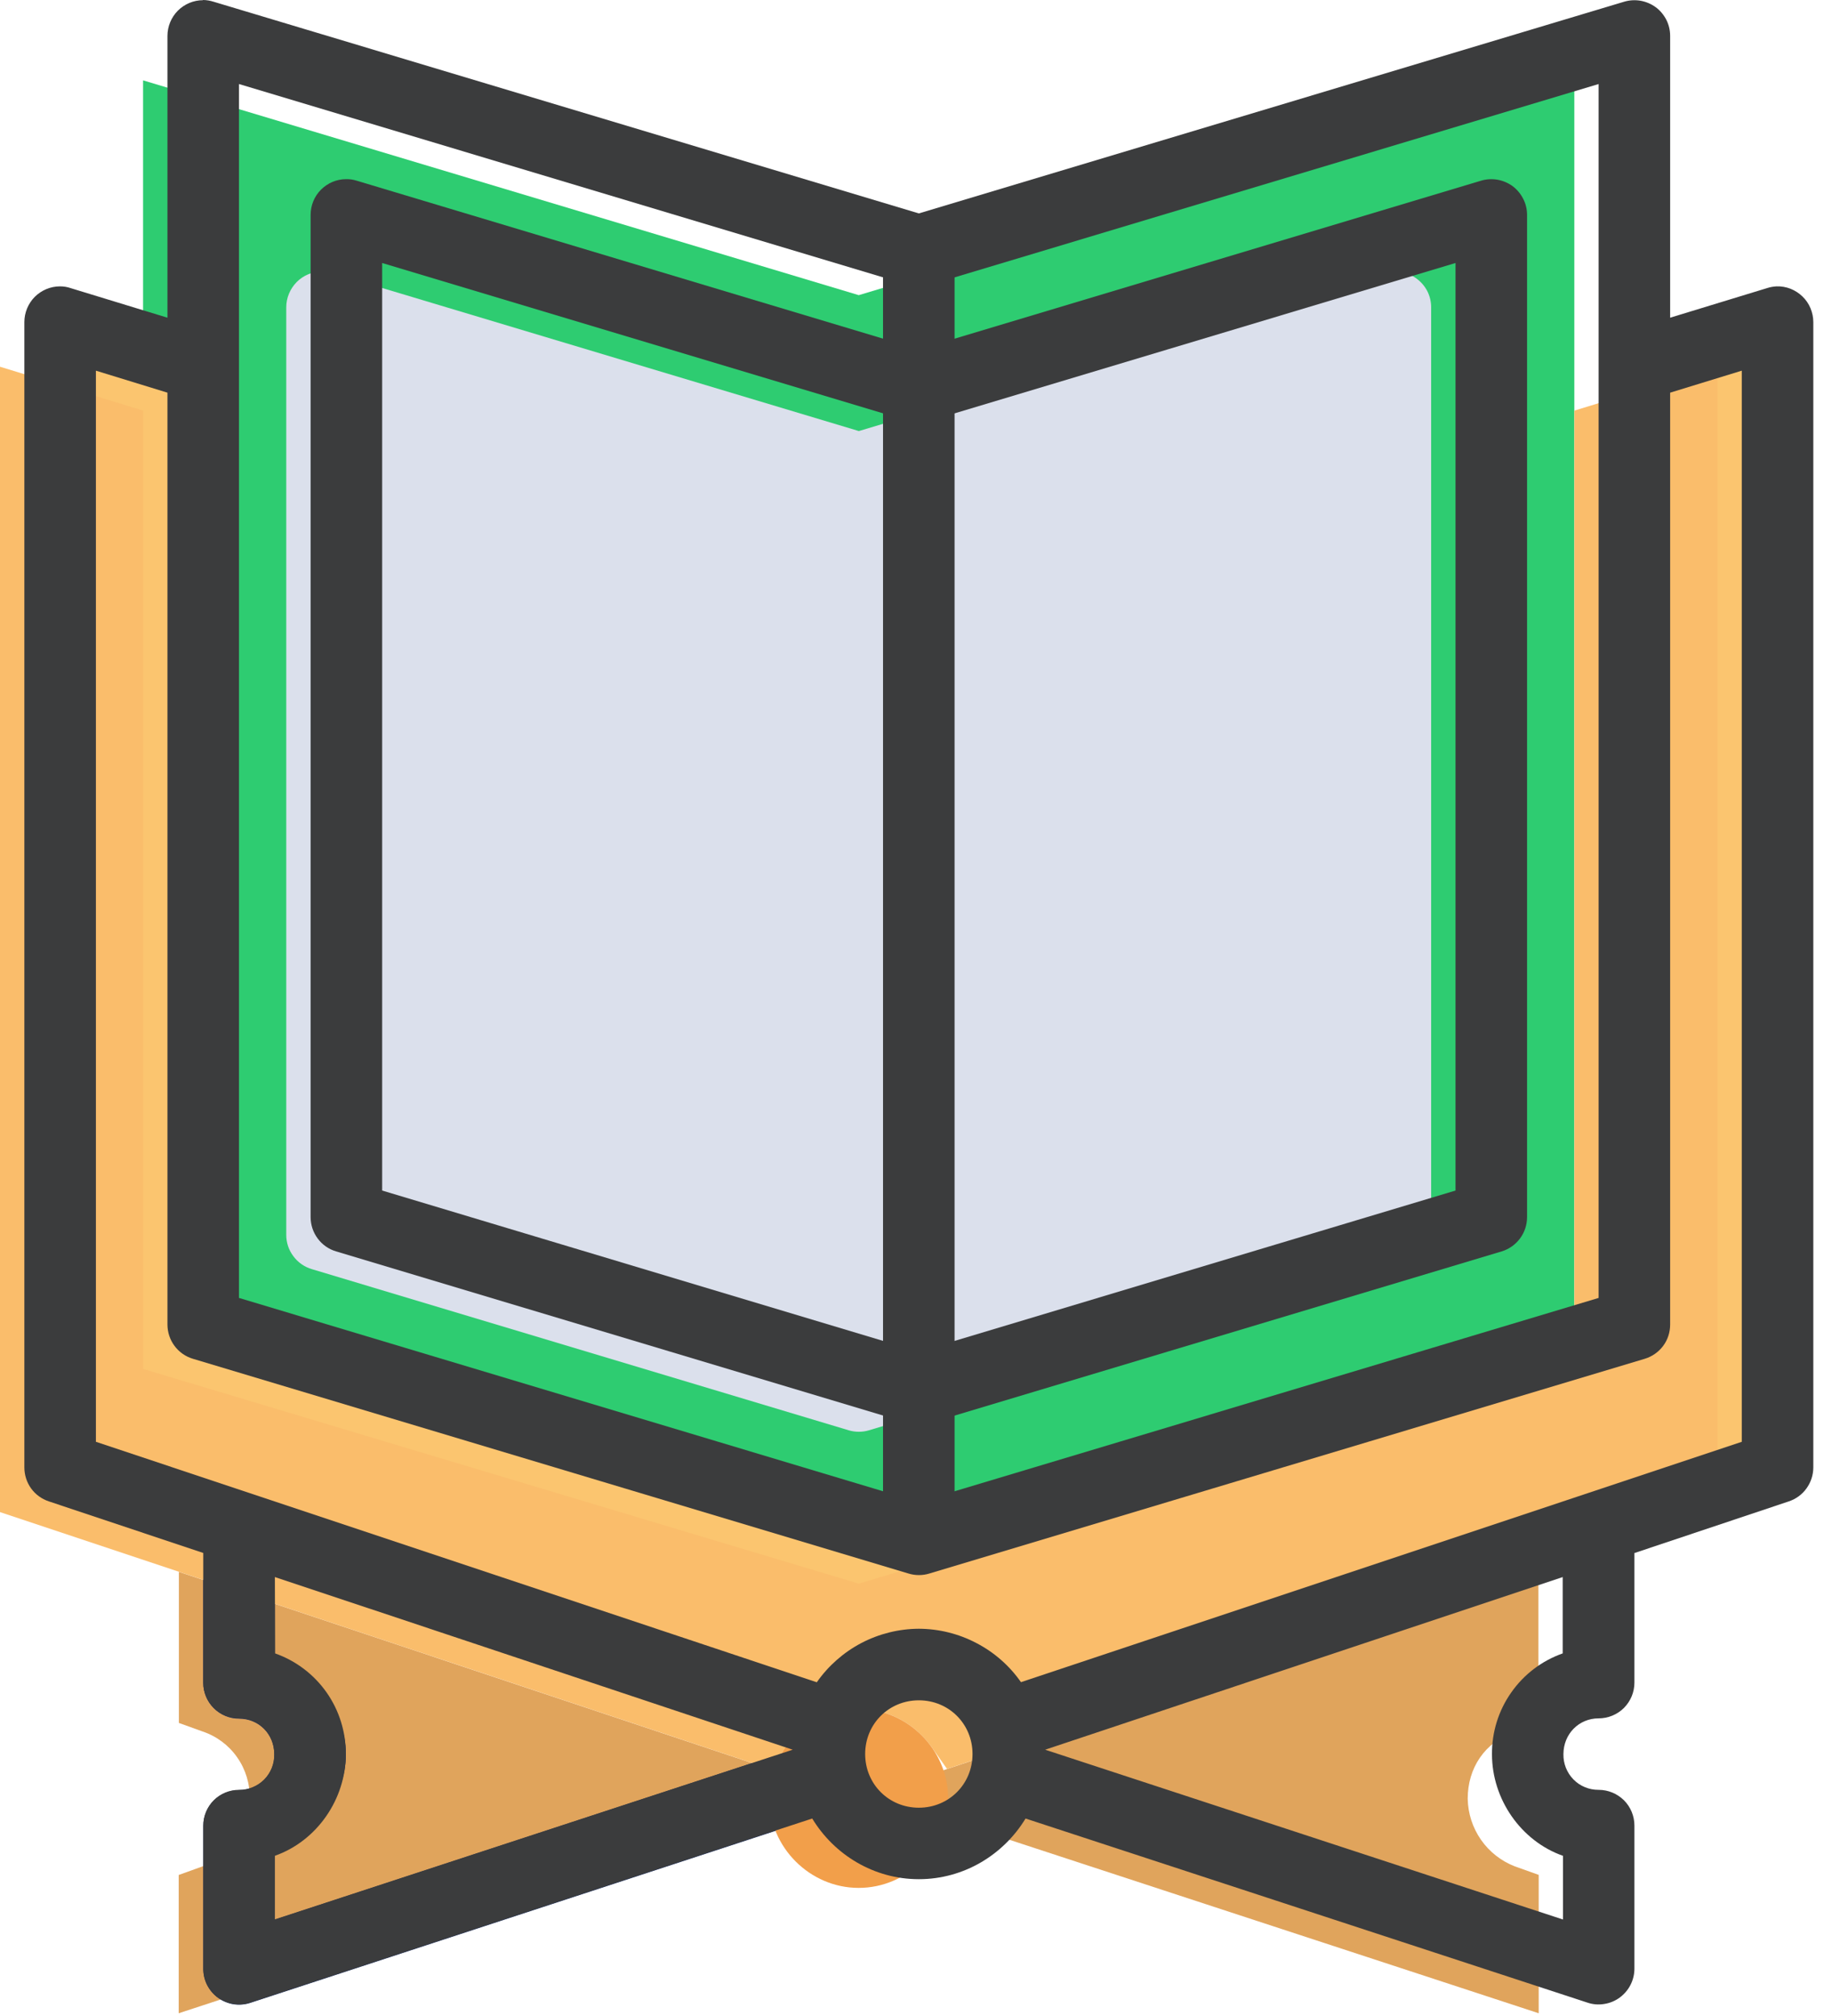 <svg width="20" height="22" viewBox="0 0 20 22" fill="none" xmlns="http://www.w3.org/2000/svg">
<path fill-rule="evenodd" clip-rule="evenodd" d="M1.562 0.877V14.94L9.375 17.282L17.187 14.94V0.877L9.375 3.221L1.562 0.877Z" fill="#2ECC71"/>
<path fill-rule="evenodd" clip-rule="evenodd" d="M0.656 3.517V16.016L9.068 18.821L9.236 18.584C9.416 18.331 9.705 18.165 10.031 18.165C10.357 18.165 10.648 18.331 10.828 18.583L10.996 18.819L19.405 16.016V3.517L17.843 3.996V14.454L10.031 16.798L2.219 14.454V3.996L0.656 3.517Z" fill="#FBC56F"/>
<path fill-rule="evenodd" clip-rule="evenodd" d="M1.953 17.153V18.802L2.211 18.895C2.364 18.946 2.497 19.045 2.589 19.177C2.682 19.309 2.73 19.468 2.726 19.629C2.726 19.95 2.507 20.264 2.212 20.367L1.951 20.461V21.97L8.809 19.722C8.801 19.689 8.789 19.66 8.789 19.626C8.789 19.561 8.807 19.502 8.826 19.445L1.953 17.153ZM16.795 17.153L9.924 19.443C9.946 19.502 9.959 19.563 9.961 19.626C9.961 19.661 9.947 19.69 9.942 19.724L16.798 21.97V20.46L16.537 20.367C16.388 20.309 16.259 20.208 16.168 20.077C16.076 19.945 16.026 19.789 16.023 19.629C16.023 19.295 16.206 19.015 16.537 18.895L16.795 18.802V17.153Z" fill="#E0A45C"/>
<path fill-rule="evenodd" clip-rule="evenodd" d="M2.219 16.805V18.364C2.219 18.468 2.26 18.567 2.333 18.64C2.406 18.714 2.506 18.755 2.609 18.755C2.826 18.755 2.995 18.924 2.995 19.145C2.996 19.197 2.987 19.247 2.968 19.295C2.949 19.342 2.921 19.385 2.885 19.422C2.849 19.458 2.806 19.486 2.759 19.506C2.712 19.525 2.661 19.535 2.61 19.535C2.507 19.535 2.407 19.576 2.334 19.649C2.261 19.722 2.22 19.822 2.22 19.925V21.486C2.22 21.548 2.234 21.608 2.262 21.663C2.29 21.718 2.331 21.766 2.381 21.802C2.431 21.838 2.489 21.862 2.55 21.872C2.611 21.881 2.673 21.876 2.732 21.857L8.975 19.813L8.733 19.069L3.001 20.948V20.152C3.43 19.979 3.776 19.634 3.776 19.145C3.776 18.656 3.43 18.312 3.001 18.138V16.805H2.219Z" fill="#122962"/>
<path fill-rule="evenodd" clip-rule="evenodd" d="M0 4.002V16.501L8.412 19.306L8.58 19.069C8.76 18.816 9.049 18.649 9.375 18.649C9.702 18.649 9.992 18.815 10.172 19.067L10.339 19.304L18.75 16.501V4.002L17.187 4.481V14.939L9.375 17.282L1.563 14.939V4.481L0 4.002Z" fill="#FABD6B"/>
<path fill-rule="evenodd" clip-rule="evenodd" d="M9.374 18.649C8.842 18.649 8.398 19.093 8.398 19.626C8.398 20.159 8.842 20.602 9.374 20.602C9.908 20.602 10.351 20.159 10.351 19.626C10.351 19.093 9.907 18.649 9.374 18.649Z" fill="#F29F4A"/>
<path fill-rule="evenodd" clip-rule="evenodd" d="M2.216 0V0.002C2.113 0.002 2.014 0.044 1.941 0.117C1.869 0.19 1.828 0.289 1.828 0.392V3.467L0.771 3.144C0.734 3.131 0.694 3.125 0.655 3.125C0.551 3.125 0.452 3.167 0.379 3.24C0.307 3.313 0.266 3.412 0.266 3.515V16.013C0.266 16.095 0.291 16.175 0.339 16.242C0.387 16.309 0.455 16.358 0.533 16.384L2.219 16.947V18.362C2.219 18.465 2.26 18.564 2.333 18.638C2.406 18.711 2.506 18.752 2.609 18.752C2.826 18.752 2.994 18.922 2.994 19.143C2.995 19.194 2.986 19.244 2.967 19.292C2.948 19.339 2.92 19.383 2.884 19.419C2.848 19.455 2.805 19.484 2.758 19.503C2.711 19.523 2.66 19.532 2.609 19.532C2.506 19.532 2.406 19.573 2.333 19.646C2.26 19.719 2.219 19.819 2.219 19.922V21.483C2.219 21.545 2.233 21.606 2.261 21.661C2.29 21.716 2.33 21.764 2.38 21.8C2.431 21.836 2.489 21.86 2.55 21.869C2.611 21.879 2.673 21.874 2.732 21.854L8.867 19.845C9.107 20.24 9.539 20.507 10.031 20.507C10.523 20.507 10.956 20.24 11.196 19.845L17.33 21.854C17.389 21.874 17.451 21.879 17.512 21.869C17.573 21.86 17.631 21.836 17.681 21.8C17.731 21.763 17.772 21.716 17.8 21.661C17.828 21.606 17.843 21.545 17.843 21.483V19.922C17.843 19.819 17.802 19.719 17.729 19.646C17.655 19.573 17.556 19.532 17.452 19.532C17.401 19.532 17.351 19.523 17.303 19.503C17.256 19.484 17.213 19.455 17.178 19.419C17.142 19.383 17.114 19.339 17.095 19.292C17.076 19.244 17.067 19.194 17.068 19.143C17.068 18.922 17.237 18.752 17.452 18.752C17.556 18.752 17.655 18.711 17.729 18.638C17.802 18.564 17.843 18.465 17.843 18.362V16.948L19.529 16.384C19.607 16.358 19.674 16.309 19.722 16.242C19.77 16.175 19.796 16.095 19.796 16.013V3.515C19.796 3.463 19.785 3.411 19.765 3.363C19.745 3.315 19.715 3.271 19.677 3.235C19.64 3.199 19.595 3.17 19.547 3.151C19.498 3.132 19.446 3.123 19.394 3.125C19.359 3.127 19.324 3.133 19.291 3.144L18.233 3.467V0.392C18.233 0.331 18.219 0.271 18.192 0.217C18.164 0.163 18.125 0.115 18.076 0.079C18.027 0.043 17.97 0.019 17.91 0.008C17.85 -0.002 17.789 0.001 17.73 0.019L10.031 2.329L2.332 0.019C2.294 0.007 2.255 0 2.216 0ZM2.609 0.917L9.918 3.11C9.992 3.132 10.07 3.132 10.144 3.11L17.452 0.917V14.164L10.031 16.391L2.609 14.164V0.917ZM1.047 4.045L1.828 4.285V14.454C1.828 14.538 1.855 14.62 1.905 14.687C1.955 14.755 2.026 14.804 2.106 14.828L9.92 17.172C9.993 17.194 10.071 17.194 10.144 17.172L17.956 14.828C18.036 14.804 18.107 14.754 18.157 14.687C18.207 14.62 18.233 14.538 18.233 14.454V4.285L19.015 4.045V15.734L11.146 18.357C11.021 18.178 10.854 18.031 10.659 17.93C10.465 17.828 10.25 17.775 10.031 17.774C9.812 17.775 9.596 17.829 9.403 17.93C9.209 18.032 9.042 18.179 8.917 18.358L1.047 15.734V4.045ZM3.001 17.21L8.654 19.094L3 20.946V20.252C3.461 20.09 3.775 19.633 3.775 19.144C3.777 18.903 3.704 18.667 3.566 18.47C3.427 18.272 3.23 18.123 3.003 18.043L3.001 17.21ZM17.06 17.21V18.043C16.833 18.123 16.636 18.272 16.498 18.47C16.359 18.667 16.286 18.903 16.288 19.144C16.288 19.633 16.603 20.09 17.063 20.252V20.947L11.41 19.094L17.06 17.21ZM10.031 18.555C10.359 18.555 10.617 18.813 10.617 19.141C10.617 19.469 10.359 19.727 10.031 19.727C9.703 19.727 9.445 19.469 9.445 19.141C9.445 18.813 9.703 18.555 10.031 18.555Z" fill="#3B3C3D"/>
<path fill-rule="evenodd" clip-rule="evenodd" d="M3.513 2.963C3.41 2.964 3.311 3.005 3.239 3.078C3.166 3.152 3.125 3.251 3.125 3.354V13.476C3.125 13.56 3.152 13.642 3.203 13.709C3.253 13.777 3.324 13.826 3.405 13.85L9.264 15.608C9.337 15.63 9.415 15.63 9.488 15.608L15.347 13.85C15.427 13.826 15.498 13.776 15.548 13.709C15.598 13.642 15.624 13.56 15.624 13.476V3.354C15.624 3.293 15.61 3.233 15.583 3.179C15.555 3.125 15.516 3.078 15.467 3.042C15.418 3.005 15.362 2.981 15.302 2.97C15.242 2.96 15.181 2.963 15.123 2.98L9.376 4.704L3.63 2.98C3.593 2.969 3.554 2.963 3.515 2.963H3.513Z" fill="#DBE0EC"/>
<path fill-rule="evenodd" clip-rule="evenodd" d="M3.778 1.955C3.675 1.955 3.577 1.997 3.504 2.07C3.431 2.143 3.391 2.242 3.391 2.345V13.282C3.391 13.366 3.418 13.448 3.468 13.515C3.518 13.583 3.588 13.632 3.669 13.656L9.92 15.531C9.993 15.553 10.071 15.553 10.144 15.531L16.394 13.656C16.474 13.632 16.544 13.582 16.594 13.515C16.644 13.448 16.671 13.366 16.671 13.282V2.345C16.671 2.284 16.657 2.224 16.629 2.17C16.602 2.116 16.562 2.068 16.514 2.032C16.465 1.996 16.408 1.972 16.348 1.961C16.288 1.951 16.226 1.954 16.168 1.972L10.031 3.813L3.895 1.972C3.857 1.96 3.818 1.954 3.778 1.955ZM4.172 2.87L9.918 4.594C9.992 4.617 10.071 4.617 10.144 4.594L15.89 2.87V12.992L10.031 14.75L4.172 12.992V2.87Z" fill="#3B3C3D"/>
<path fill-rule="evenodd" clip-rule="evenodd" d="M9.64 2.738V16.799H10.421V2.738H9.64Z" fill="#3B3C3D"/>
</svg>
